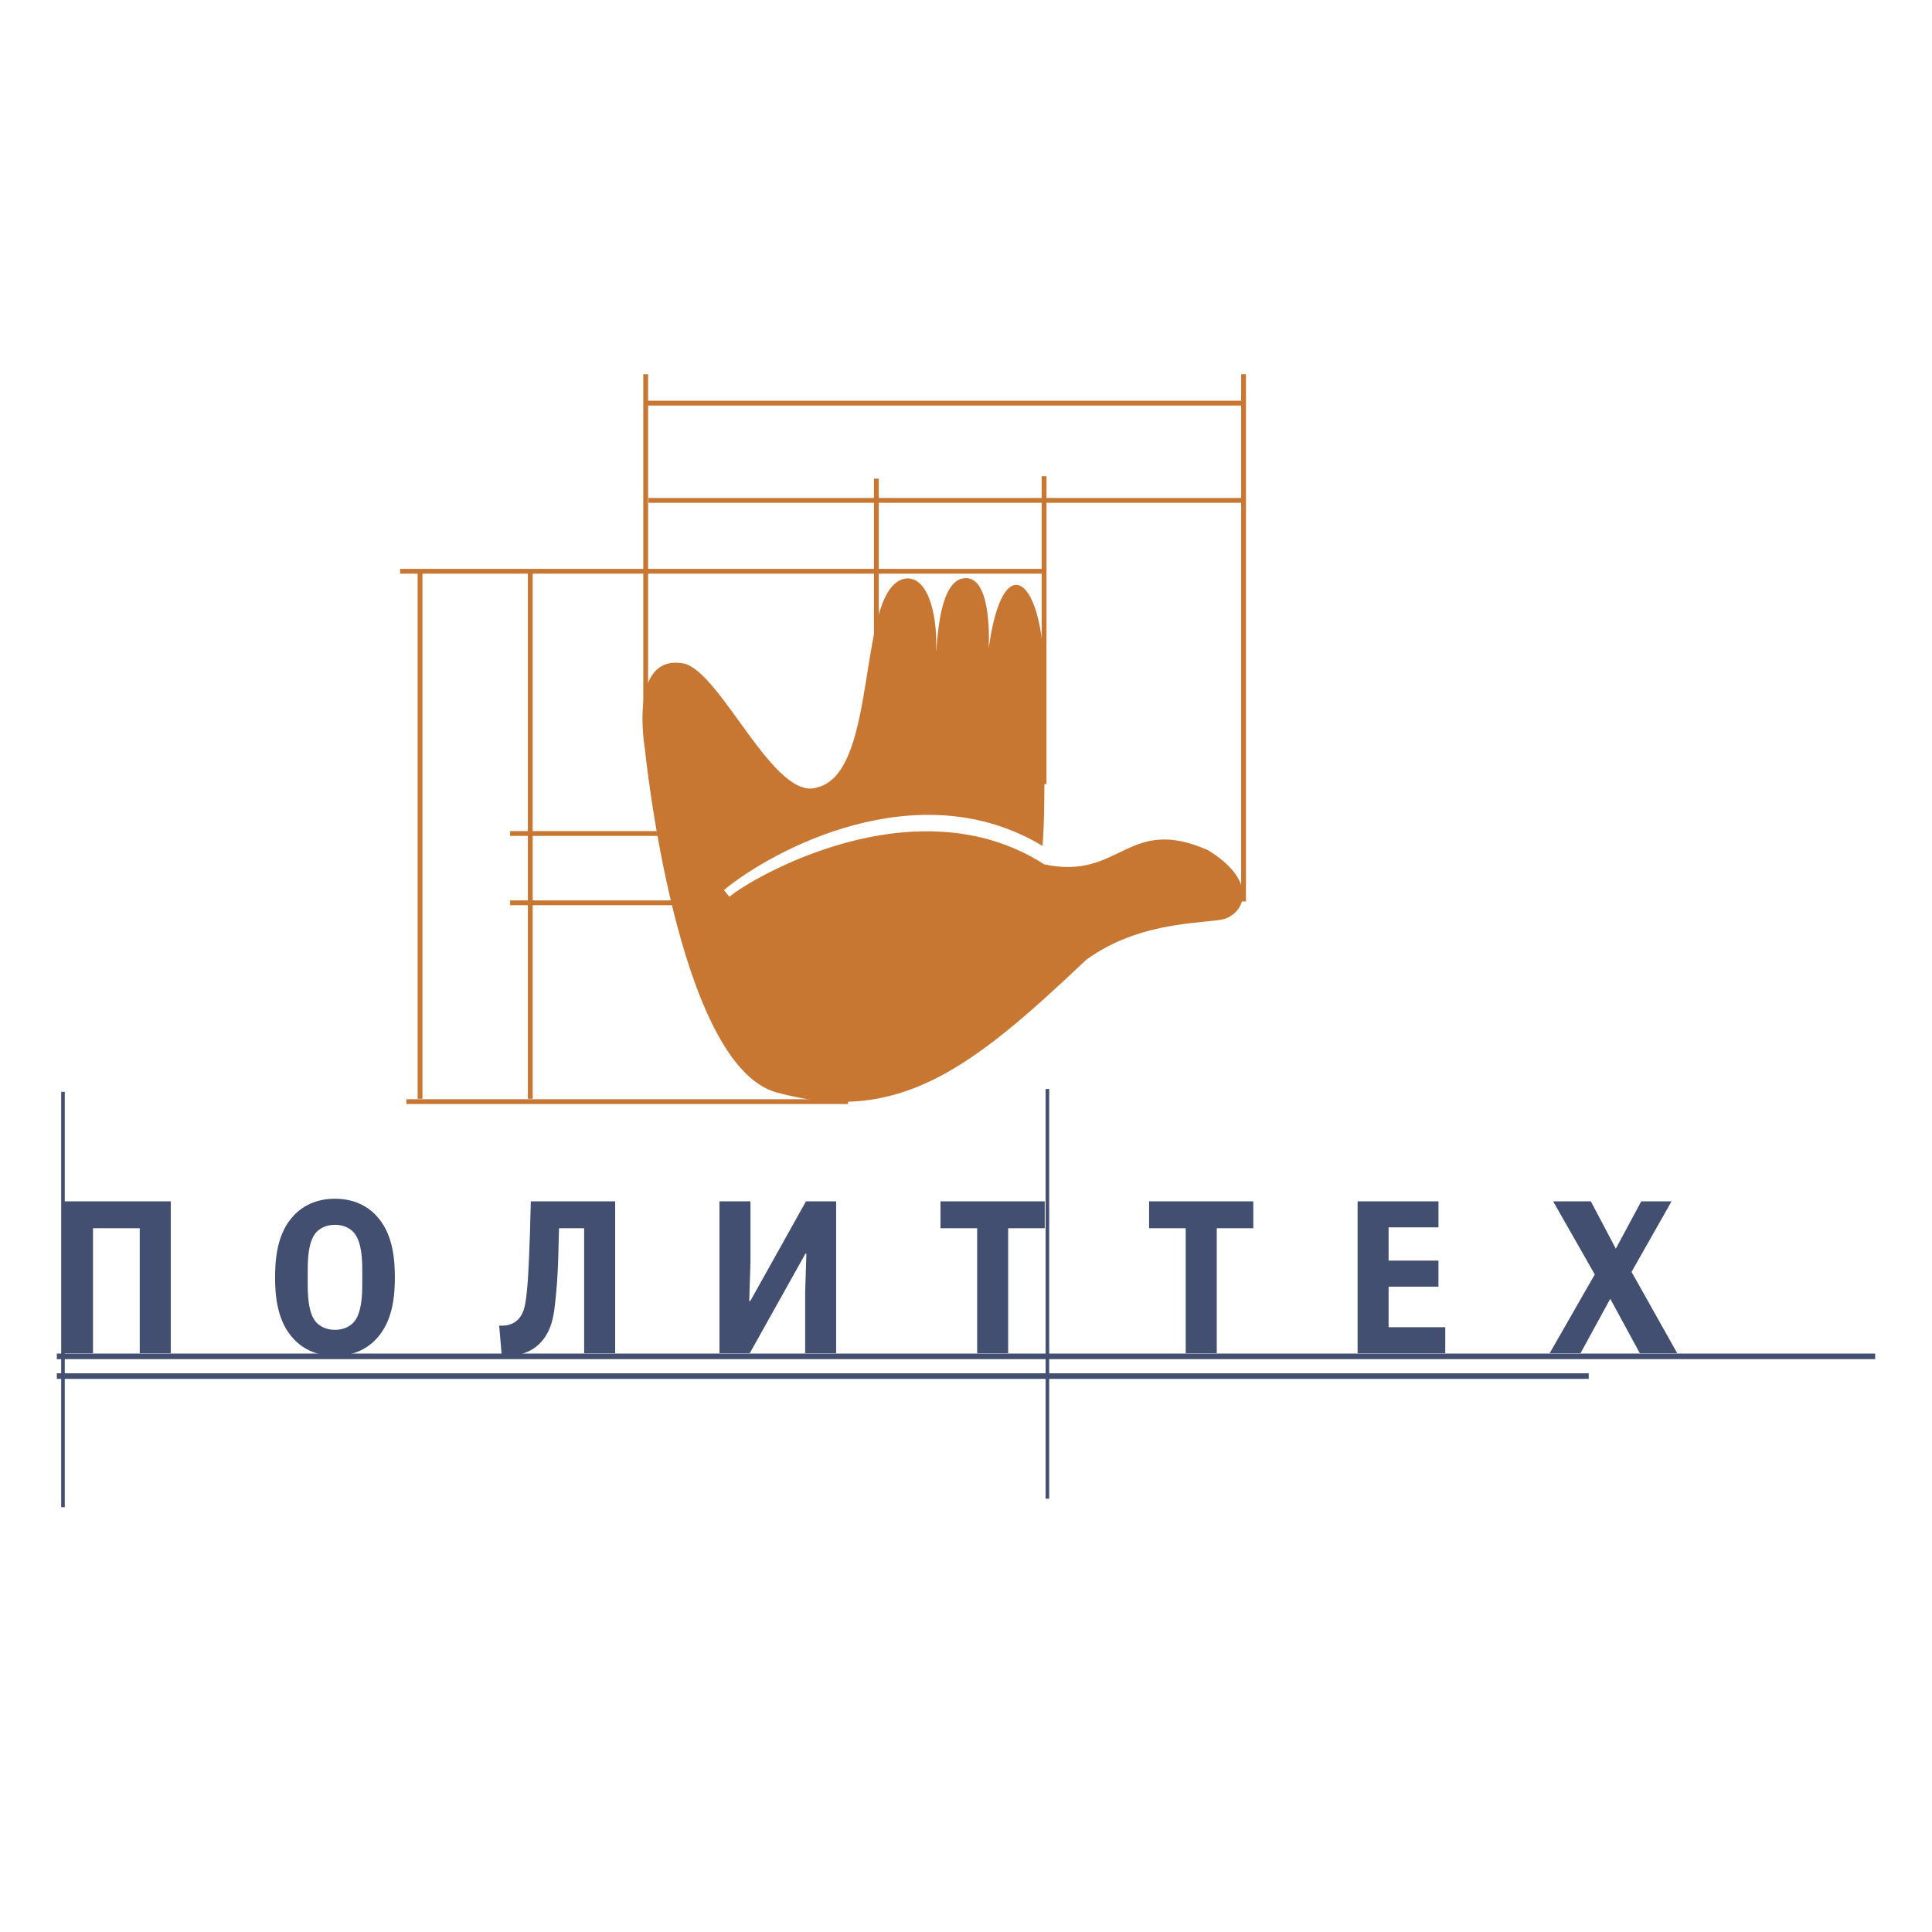 <svg xmlns="http://www.w3.org/2000/svg" width="2500" height="2500" viewBox="0 0 192.756 192.756"><path fill-rule="evenodd" clip-rule="evenodd" fill="#fff" d="M0 0h192.756v192.756H0V0z"/><path fill-rule="evenodd" clip-rule="evenodd" fill="#424f71" d="M17.036 135.018h-3.094v-12.477H9.278v12.477H6.18v-15.159h10.856v15.159zM36.142 128.178c0 1.861-.26 3.031-.8 3.68-.335.406-.97.822-1.921.822-.957 0-1.588-.416-1.931-.822-.536-.648-.79-1.818-.79-3.68v-1.496c0-1.842.254-3.012.79-3.662.342-.412.974-.82 1.931-.82 1.092 0 1.667.518 1.921.82.774.949.8 2.773.8 3.662v1.496zm-2.721-8.58c-2.321 0-3.672 1.1-4.389 1.992-1.407 1.73-1.587 4.117-1.587 5.854 0 1.729.18 4.109 1.587 5.84.716.889 2.067 1.996 4.389 1.996 2.317 0 3.669-1.107 4.383-1.996 1.413-1.73 1.591-4.111 1.591-5.84 0-1.736-.178-4.123-1.591-5.854-.713-.893-2.066-1.992-4.383-1.992zM55.773 122.541l-.073 2.797c-.042 1.643-.161 3.443-.342 4.898-.117 1.035-.333 2.59-1.474 3.768-.902.932-2.248 1.363-3.824 1.275l-.254-3.016c1.07.051 1.865-.301 2.323-1.271.222-.48.377-1.15.533-3.275.08-1.164.173-3.396.214-4.762l.083-3.096h8.415v15.158h-3.093V122.54h-2.508v.001zM83.42 135.018h-3.089v-6.065l.122-3.877h-.095l-5.557 9.942h-3.02v-15.159h3.093v6.063l-.124 3.877h.11l5.551-9.94h3.009v15.159zM97.49 135.018v-12.477h-3.657v-2.682h10.401v2.682h-3.65v12.477H97.49zM118.297 135.018v-12.477h-3.652v-2.682h10.394v2.682h-3.644v12.477h-3.098zM143.516 122.455h-4.975v3.315h4.975v2.601h-4.975v4.043h5.654v2.604h-8.746v-15.159h8.067v2.596zM158.717 119.859l2.494 4.723 2.537-4.723h3.022l-3.991 7.037 4.561 8.122h-3.731l-2.953-5.436-2.97 5.436h-3.079l4.504-7.866-4.154-7.293h3.76z"/><path fill="none" stroke="#424f71" stroke-width=".556" stroke-miterlimit="2.613" d="M5.67 135.324h181.416"/><path d="M6.283 108.93v41.443m98.217-41.725v40.875" fill="none" stroke="#424f71" stroke-width=".356" stroke-miterlimit="2.613"/><path fill="none" stroke="#424f71" stroke-width=".556" stroke-miterlimit="2.613" d="M5.669 137.293h152.839"/><path d="M124.07 37.338v52.597M64.42 37.338v33.654m23.017-23.237v18.821m16.731-19.066v30.717M39.917 56.995h64.204M64.463 40.22h59.842m-59.608 9.703h59.52m-82.309 7.25v52.454m41.133-19.554H50.893m2.014-32.9v52.454m18.814-26.47H50.893" fill="none" stroke="#c87732" stroke-width=".481" stroke-miterlimit="2.613"/><path fill-rule="evenodd" clip-rule="evenodd" fill="#c87732" stroke="#c87732" stroke-width=".481" stroke-miterlimit="2.613" d="M104.213 92.174z"/><path d="M120.504 84.812c-8.055-3.533-8.703 3.071-16.334 1.419-.004.004-.006-.006-.018-.014-12.916-8.264-29.34 1.492-31.375 3.252l-.552-.668c4.763-3.941 19.36-11.896 31.789-4.403.357-4.355.092-13.17.133-16.706.117-9.853-4.08-13.532-5.508-2.967 0 0 .428-6.949-2.21-7.048-2.87-.104-2.877 6.823-3.052 7.336.199-2.902-.535-7.41-2.923-7.309-5.156.55-2.597 19.257-8.886 20.847-4.28 1.512-9.528-11.334-13.28-12.34-5.651-1.129-3.948 8.504-3.948 8.504S67.494 106.279 77.503 109c12.187 3.316 19.502-2.48 30.881-13.251 5.686-4.142 12.598-3.528 14-4.142 2.02-.879 2.87-3.892-1.88-6.795z" fill-rule="evenodd" clip-rule="evenodd" fill="#c87732"/><path fill="none" stroke="#c87732" stroke-width=".481" stroke-miterlimit="2.613" d="M40.545 109.91h44.064"/></svg>